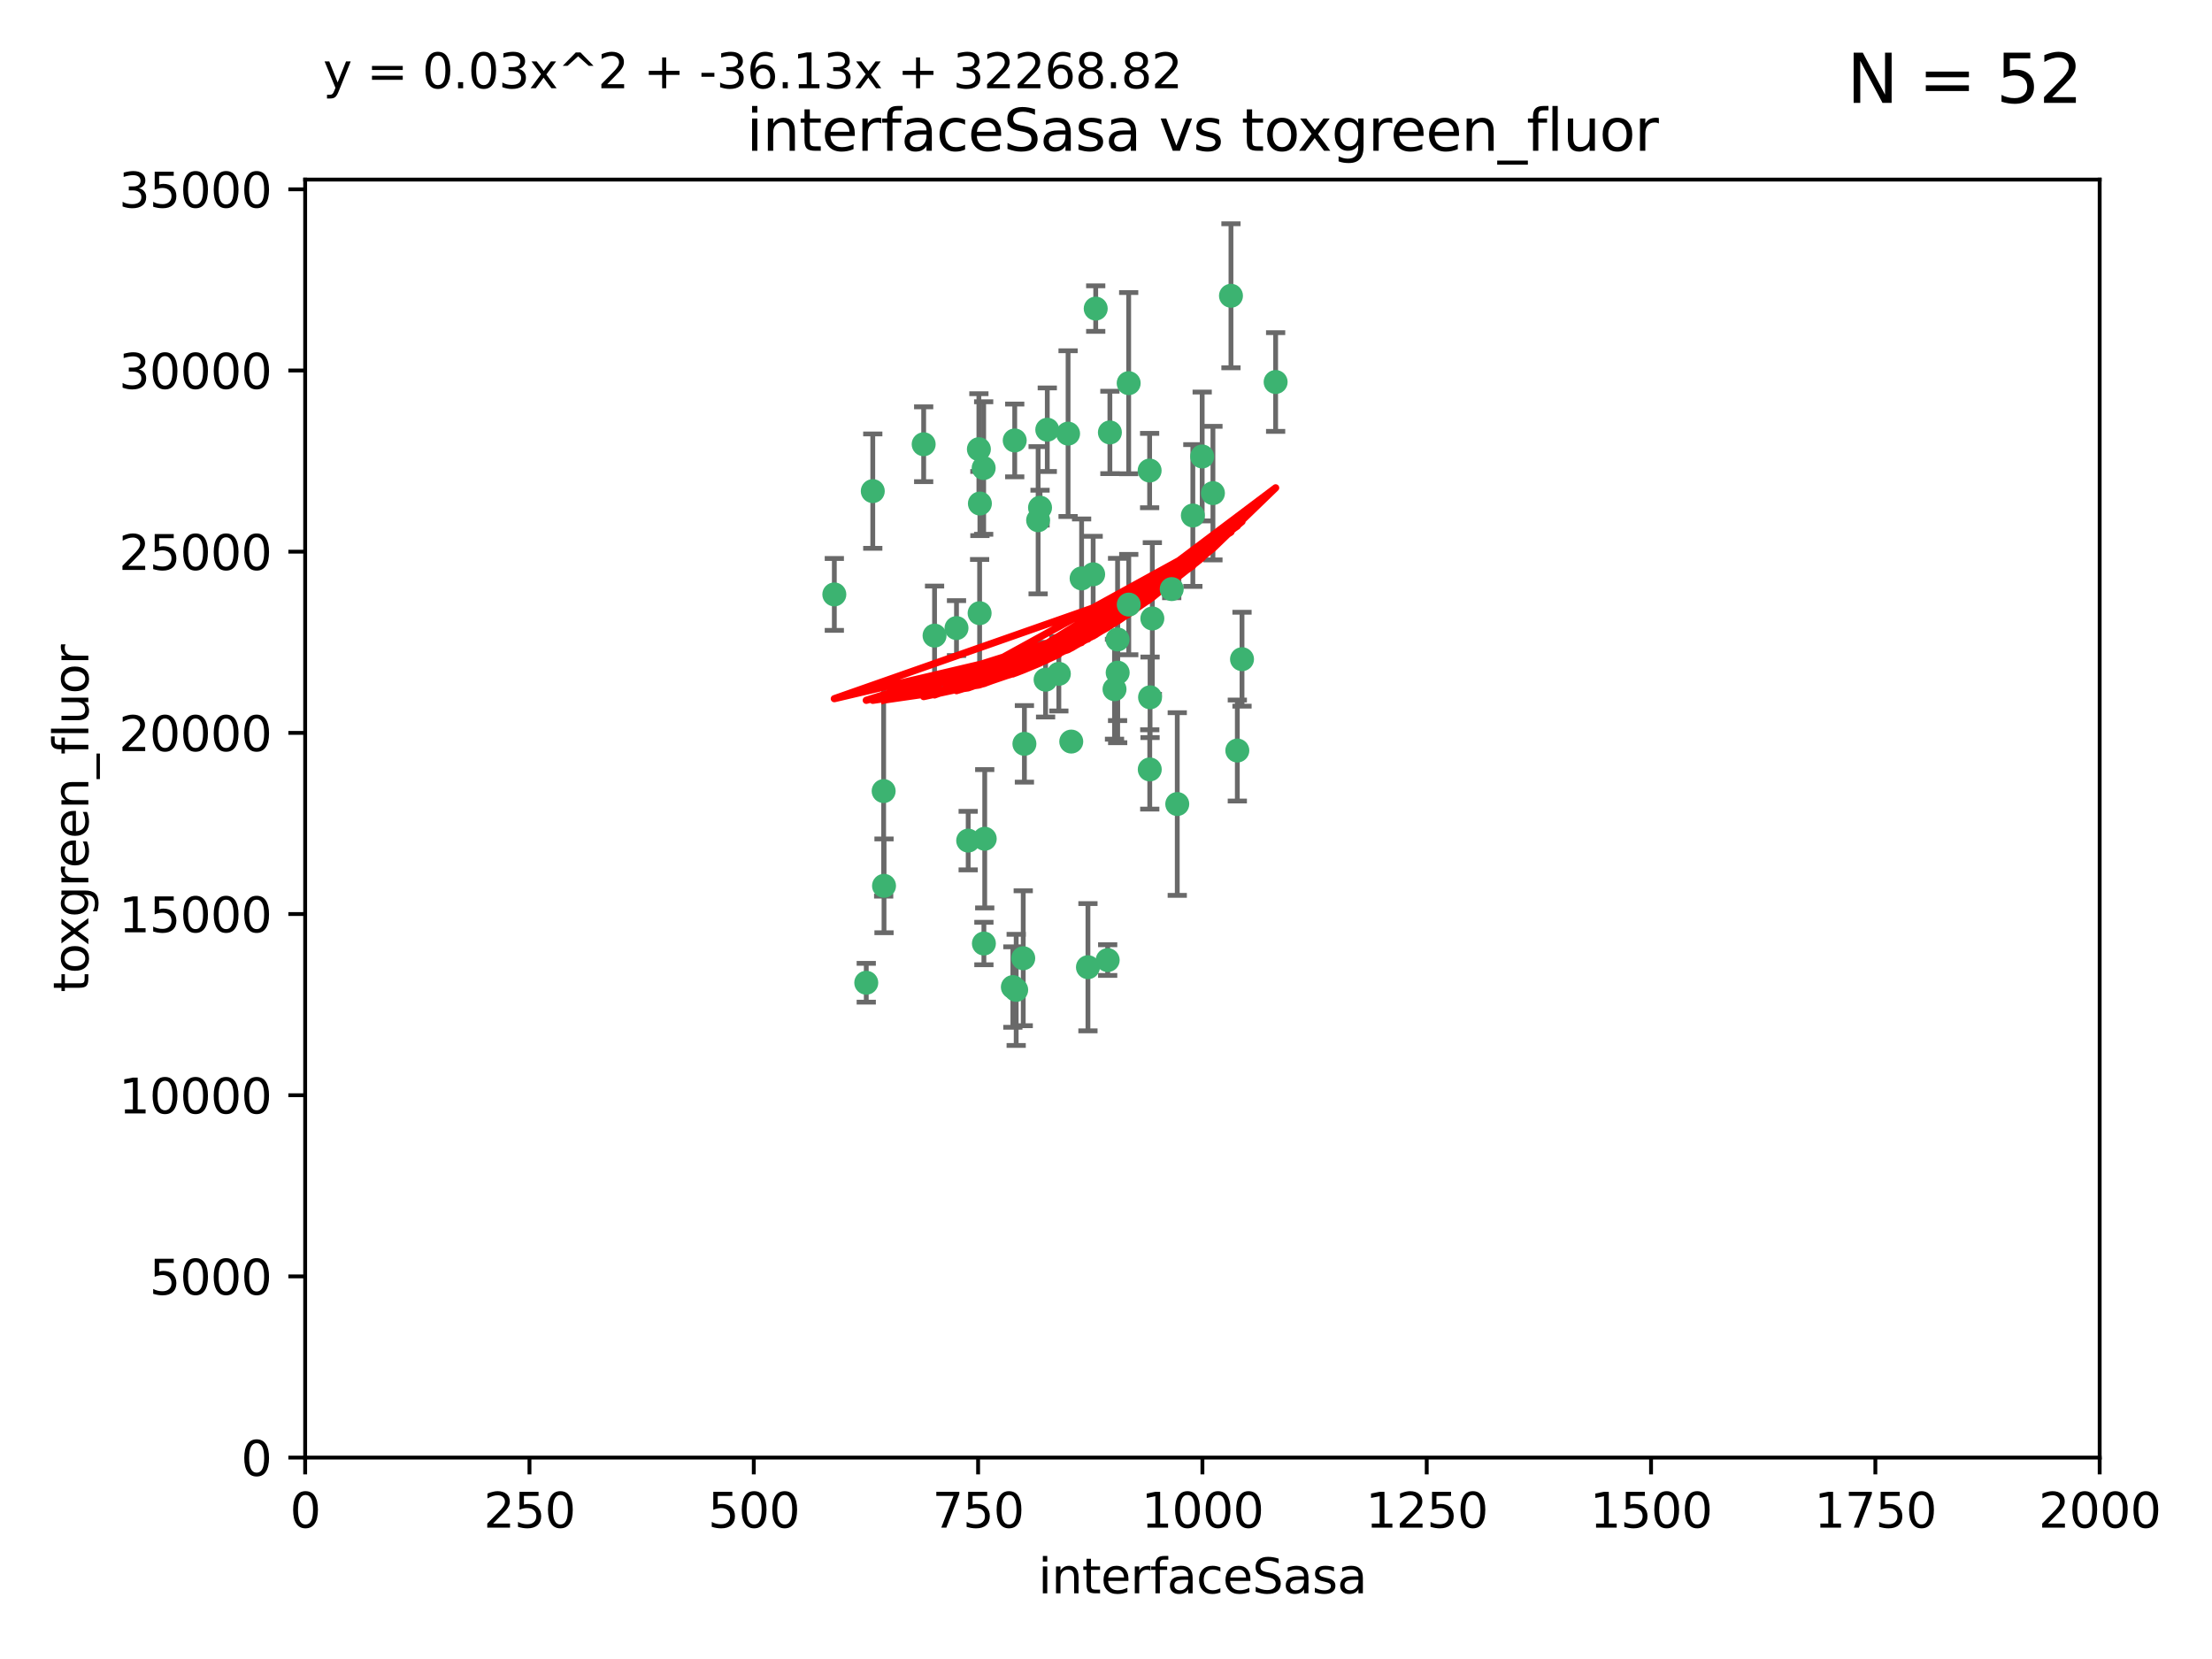 <?xml version="1.0" encoding="utf-8" standalone="no"?>
<!DOCTYPE svg PUBLIC "-//W3C//DTD SVG 1.1//EN"
  "http://www.w3.org/Graphics/SVG/1.1/DTD/svg11.dtd">
<svg xmlns:xlink="http://www.w3.org/1999/xlink" width="460.8pt" height="345.6pt" viewBox="0 0 460.8 345.6" xmlns="http://www.w3.org/2000/svg" version="1.1">
 <defs>
  <style type="text/css">*{stroke-linejoin: round; stroke-linecap: butt}</style>
 </defs>
 <g id="figure_1">
  <g id="patch_1">
   <path d="M 0 345.6 
L 460.8 345.6 
L 460.8 0 
L 0 0 
z
" style="fill: #ffffff"/>
  </g>
  <g id="axes_1">
   <g id="patch_2">
    <path d="M 63.571 303.64 
L 437.4 303.64 
L 437.4 37.411 
L 63.571 37.411 
z
" style="fill: #ffffff"/>
   </g>
   <g id="PathCollection_1">
    <defs>
     <path id="m27b6581f6f" d="M 0 1.118 
C 0.297 1.118 0.581 1 0.791 0.791 
C 1 0.581 1.118 0.297 1.118 0 
C 1.118 -0.297 1 -0.581 0.791 -0.791 
C 0.581 -1 0.297 -1.118 0 -1.118 
C -0.297 -1.118 -0.581 -1 -0.791 -0.791 
C -1 -0.581 -1.118 -0.297 -1.118 0 
C -1.118 0.297 -1 0.581 -0.791 0.791 
C -0.581 1 -0.297 1.118 0 1.118 
z
" style="stroke: #3cb371"/>
    </defs>
    <g clip-path="url(#p94c73f0e5d)">
     <use xlink:href="#m27b6581f6f" x="239.489" y="98.026" style="fill: #3cb371; stroke: #3cb371"/>
     <use xlink:href="#m27b6581f6f" x="250.437" y="95.094" style="fill: #3cb371; stroke: #3cb371"/>
     <use xlink:href="#m27b6581f6f" x="218.168" y="89.516" style="fill: #3cb371; stroke: #3cb371"/>
     <use xlink:href="#m27b6581f6f" x="265.738" y="79.578" style="fill: #3cb371; stroke: #3cb371"/>
     <use xlink:href="#m27b6581f6f" x="252.676" y="102.727" style="fill: #3cb371; stroke: #3cb371"/>
     <use xlink:href="#m27b6581f6f" x="240.054" y="128.839" style="fill: #3cb371; stroke: #3cb371"/>
     <use xlink:href="#m27b6581f6f" x="258.734" y="137.321" style="fill: #3cb371; stroke: #3cb371"/>
     <use xlink:href="#m27b6581f6f" x="211.385" y="91.754" style="fill: #3cb371; stroke: #3cb371"/>
     <use xlink:href="#m27b6581f6f" x="235.142" y="125.947" style="fill: #3cb371; stroke: #3cb371"/>
     <use xlink:href="#m27b6581f6f" x="223.161" y="154.483" style="fill: #3cb371; stroke: #3cb371"/>
     <use xlink:href="#m27b6581f6f" x="248.491" y="107.386" style="fill: #3cb371; stroke: #3cb371"/>
     <use xlink:href="#m27b6581f6f" x="227.725" y="119.635" style="fill: #3cb371; stroke: #3cb371"/>
     <use xlink:href="#m27b6581f6f" x="235.125" y="79.819" style="fill: #3cb371; stroke: #3cb371"/>
     <use xlink:href="#m27b6581f6f" x="244.091" y="122.72" style="fill: #3cb371; stroke: #3cb371"/>
     <use xlink:href="#m27b6581f6f" x="231.211" y="90.084" style="fill: #3cb371; stroke: #3cb371"/>
     <use xlink:href="#m27b6581f6f" x="213.404" y="154.954" style="fill: #3cb371; stroke: #3cb371"/>
     <use xlink:href="#m27b6581f6f" x="204.131" y="104.896" style="fill: #3cb371; stroke: #3cb371"/>
     <use xlink:href="#m27b6581f6f" x="257.757" y="156.348" style="fill: #3cb371; stroke: #3cb371"/>
     <use xlink:href="#m27b6581f6f" x="216.658" y="105.756" style="fill: #3cb371; stroke: #3cb371"/>
     <use xlink:href="#m27b6581f6f" x="204.916" y="97.498" style="fill: #3cb371; stroke: #3cb371"/>
     <use xlink:href="#m27b6581f6f" x="192.417" y="92.545" style="fill: #3cb371; stroke: #3cb371"/>
     <use xlink:href="#m27b6581f6f" x="222.501" y="90.332" style="fill: #3cb371; stroke: #3cb371"/>
     <use xlink:href="#m27b6581f6f" x="230.751" y="200.005" style="fill: #3cb371; stroke: #3cb371"/>
     <use xlink:href="#m27b6581f6f" x="199.256" y="130.84" style="fill: #3cb371; stroke: #3cb371"/>
     <use xlink:href="#m27b6581f6f" x="211.69" y="206.213" style="fill: #3cb371; stroke: #3cb371"/>
     <use xlink:href="#m27b6581f6f" x="213.159" y="199.62" style="fill: #3cb371; stroke: #3cb371"/>
     <use xlink:href="#m27b6581f6f" x="216.26" y="108.373" style="fill: #3cb371; stroke: #3cb371"/>
     <use xlink:href="#m27b6581f6f" x="220.577" y="140.37" style="fill: #3cb371; stroke: #3cb371"/>
     <use xlink:href="#m27b6581f6f" x="203.92" y="93.572" style="fill: #3cb371; stroke: #3cb371"/>
     <use xlink:href="#m27b6581f6f" x="181.815" y="102.308" style="fill: #3cb371; stroke: #3cb371"/>
     <use xlink:href="#m27b6581f6f" x="204.073" y="127.738" style="fill: #3cb371; stroke: #3cb371"/>
     <use xlink:href="#m27b6581f6f" x="239.579" y="145.262" style="fill: #3cb371; stroke: #3cb371"/>
     <use xlink:href="#m27b6581f6f" x="232.833" y="140.122" style="fill: #3cb371; stroke: #3cb371"/>
     <use xlink:href="#m27b6581f6f" x="210.998" y="205.621" style="fill: #3cb371; stroke: #3cb371"/>
     <use xlink:href="#m27b6581f6f" x="256.433" y="61.614" style="fill: #3cb371; stroke: #3cb371"/>
     <use xlink:href="#m27b6581f6f" x="194.686" y="132.411" style="fill: #3cb371; stroke: #3cb371"/>
     <use xlink:href="#m27b6581f6f" x="225.318" y="120.494" style="fill: #3cb371; stroke: #3cb371"/>
     <use xlink:href="#m27b6581f6f" x="180.458" y="204.723" style="fill: #3cb371; stroke: #3cb371"/>
     <use xlink:href="#m27b6581f6f" x="232.811" y="133.213" style="fill: #3cb371; stroke: #3cb371"/>
     <use xlink:href="#m27b6581f6f" x="239.516" y="160.289" style="fill: #3cb371; stroke: #3cb371"/>
     <use xlink:href="#m27b6581f6f" x="204.964" y="196.552" style="fill: #3cb371; stroke: #3cb371"/>
     <use xlink:href="#m27b6581f6f" x="205.136" y="174.728" style="fill: #3cb371; stroke: #3cb371"/>
     <use xlink:href="#m27b6581f6f" x="228.258" y="64.285" style="fill: #3cb371; stroke: #3cb371"/>
     <use xlink:href="#m27b6581f6f" x="217.815" y="141.593" style="fill: #3cb371; stroke: #3cb371"/>
     <use xlink:href="#m27b6581f6f" x="201.69" y="175.112" style="fill: #3cb371; stroke: #3cb371"/>
     <use xlink:href="#m27b6581f6f" x="184.082" y="164.794" style="fill: #3cb371; stroke: #3cb371"/>
     <use xlink:href="#m27b6581f6f" x="232.174" y="143.576" style="fill: #3cb371; stroke: #3cb371"/>
     <use xlink:href="#m27b6581f6f" x="245.245" y="167.495" style="fill: #3cb371; stroke: #3cb371"/>
     <use xlink:href="#m27b6581f6f" x="173.806" y="123.828" style="fill: #3cb371; stroke: #3cb371"/>
     <use xlink:href="#m27b6581f6f" x="226.639" y="201.488" style="fill: #3cb371; stroke: #3cb371"/>
     <use xlink:href="#m27b6581f6f" x="184.157" y="184.534" style="fill: #3cb371; stroke: #3cb371"/>
    </g>
   </g>
   <g id="matplotlib.axis_1">
    <g id="xtick_1">
     <g id="line2d_1">
      <defs>
       <path id="m56bdb7bcdc" d="M 0 0 
L 0 3.5 
" style="stroke: #000000; stroke-width: 0.8"/>
      </defs>
      <g>
       <use xlink:href="#m56bdb7bcdc" x="63.571" y="303.64" style="stroke: #000000; stroke-width: 0.8"/>
      </g>
     </g>
     <g id="text_1">
      <!-- 0 -->
      <g transform="translate(60.39 318.238)scale(0.1 -0.1)">
       <defs>
        <path id="DejaVuSans-30" d="M 2034 4250 
Q 1547 4250 1301 3770 
Q 1056 3291 1056 2328 
Q 1056 1369 1301 889 
Q 1547 409 2034 409 
Q 2525 409 2770 889 
Q 3016 1369 3016 2328 
Q 3016 3291 2770 3770 
Q 2525 4250 2034 4250 
z
M 2034 4750 
Q 2819 4750 3233 4129 
Q 3647 3509 3647 2328 
Q 3647 1150 3233 529 
Q 2819 -91 2034 -91 
Q 1250 -91 836 529 
Q 422 1150 422 2328 
Q 422 3509 836 4129 
Q 1250 4750 2034 4750 
z
" transform="scale(0.016)"/>
       </defs>
       <use xlink:href="#DejaVuSans-30"/>
      </g>
     </g>
    </g>
    <g id="xtick_2">
     <g id="line2d_2">
      <g>
       <use xlink:href="#m56bdb7bcdc" x="110.3" y="303.64" style="stroke: #000000; stroke-width: 0.8"/>
      </g>
     </g>
     <g id="text_2">
      <!-- 250 -->
      <g transform="translate(100.756 318.238)scale(0.1 -0.1)">
       <defs>
        <path id="DejaVuSans-32" d="M 1228 531 
L 3431 531 
L 3431 0 
L 469 0 
L 469 531 
Q 828 903 1448 1529 
Q 2069 2156 2228 2338 
Q 2531 2678 2651 2914 
Q 2772 3150 2772 3378 
Q 2772 3750 2511 3984 
Q 2250 4219 1831 4219 
Q 1534 4219 1204 4116 
Q 875 4013 500 3803 
L 500 4441 
Q 881 4594 1212 4672 
Q 1544 4750 1819 4750 
Q 2544 4750 2975 4387 
Q 3406 4025 3406 3419 
Q 3406 3131 3298 2873 
Q 3191 2616 2906 2266 
Q 2828 2175 2409 1742 
Q 1991 1309 1228 531 
z
" transform="scale(0.016)"/>
        <path id="DejaVuSans-35" d="M 691 4666 
L 3169 4666 
L 3169 4134 
L 1269 4134 
L 1269 2991 
Q 1406 3038 1543 3061 
Q 1681 3084 1819 3084 
Q 2600 3084 3056 2656 
Q 3513 2228 3513 1497 
Q 3513 744 3044 326 
Q 2575 -91 1722 -91 
Q 1428 -91 1123 -41 
Q 819 9 494 109 
L 494 744 
Q 775 591 1075 516 
Q 1375 441 1709 441 
Q 2250 441 2565 725 
Q 2881 1009 2881 1497 
Q 2881 1984 2565 2268 
Q 2250 2553 1709 2553 
Q 1456 2553 1204 2497 
Q 953 2441 691 2322 
L 691 4666 
z
" transform="scale(0.016)"/>
       </defs>
       <use xlink:href="#DejaVuSans-32"/>
       <use xlink:href="#DejaVuSans-35" x="63.623"/>
       <use xlink:href="#DejaVuSans-30" x="127.246"/>
      </g>
     </g>
    </g>
    <g id="xtick_3">
     <g id="line2d_3">
      <g>
       <use xlink:href="#m56bdb7bcdc" x="157.028" y="303.64" style="stroke: #000000; stroke-width: 0.8"/>
      </g>
     </g>
     <g id="text_3">
      <!-- 500 -->
      <g transform="translate(147.485 318.238)scale(0.1 -0.1)">
       <use xlink:href="#DejaVuSans-35"/>
       <use xlink:href="#DejaVuSans-30" x="63.623"/>
       <use xlink:href="#DejaVuSans-30" x="127.246"/>
      </g>
     </g>
    </g>
    <g id="xtick_4">
     <g id="line2d_4">
      <g>
       <use xlink:href="#m56bdb7bcdc" x="203.757" y="303.64" style="stroke: #000000; stroke-width: 0.8"/>
      </g>
     </g>
     <g id="text_4">
      <!-- 750 -->
      <g transform="translate(194.213 318.238)scale(0.1 -0.1)">
       <defs>
        <path id="DejaVuSans-37" d="M 525 4666 
L 3525 4666 
L 3525 4397 
L 1831 0 
L 1172 0 
L 2766 4134 
L 525 4134 
L 525 4666 
z
" transform="scale(0.016)"/>
       </defs>
       <use xlink:href="#DejaVuSans-37"/>
       <use xlink:href="#DejaVuSans-35" x="63.623"/>
       <use xlink:href="#DejaVuSans-30" x="127.246"/>
      </g>
     </g>
    </g>
    <g id="xtick_5">
     <g id="line2d_5">
      <g>
       <use xlink:href="#m56bdb7bcdc" x="250.486" y="303.64" style="stroke: #000000; stroke-width: 0.8"/>
      </g>
     </g>
     <g id="text_5">
      <!-- 1000 -->
      <g transform="translate(237.761 318.238)scale(0.1 -0.1)">
       <defs>
        <path id="DejaVuSans-31" d="M 794 531 
L 1825 531 
L 1825 4091 
L 703 3866 
L 703 4441 
L 1819 4666 
L 2450 4666 
L 2450 531 
L 3481 531 
L 3481 0 
L 794 0 
L 794 531 
z
" transform="scale(0.016)"/>
       </defs>
       <use xlink:href="#DejaVuSans-31"/>
       <use xlink:href="#DejaVuSans-30" x="63.623"/>
       <use xlink:href="#DejaVuSans-30" x="127.246"/>
       <use xlink:href="#DejaVuSans-30" x="190.869"/>
      </g>
     </g>
    </g>
    <g id="xtick_6">
     <g id="line2d_6">
      <g>
       <use xlink:href="#m56bdb7bcdc" x="297.214" y="303.64" style="stroke: #000000; stroke-width: 0.8"/>
      </g>
     </g>
     <g id="text_6">
      <!-- 1250 -->
      <g transform="translate(284.489 318.238)scale(0.1 -0.1)">
       <use xlink:href="#DejaVuSans-31"/>
       <use xlink:href="#DejaVuSans-32" x="63.623"/>
       <use xlink:href="#DejaVuSans-35" x="127.246"/>
       <use xlink:href="#DejaVuSans-30" x="190.869"/>
      </g>
     </g>
    </g>
    <g id="xtick_7">
     <g id="line2d_7">
      <g>
       <use xlink:href="#m56bdb7bcdc" x="343.943" y="303.64" style="stroke: #000000; stroke-width: 0.8"/>
      </g>
     </g>
     <g id="text_7">
      <!-- 1500 -->
      <g transform="translate(331.218 318.238)scale(0.1 -0.1)">
       <use xlink:href="#DejaVuSans-31"/>
       <use xlink:href="#DejaVuSans-35" x="63.623"/>
       <use xlink:href="#DejaVuSans-30" x="127.246"/>
       <use xlink:href="#DejaVuSans-30" x="190.869"/>
      </g>
     </g>
    </g>
    <g id="xtick_8">
     <g id="line2d_8">
      <g>
       <use xlink:href="#m56bdb7bcdc" x="390.671" y="303.64" style="stroke: #000000; stroke-width: 0.8"/>
      </g>
     </g>
     <g id="text_8">
      <!-- 1750 -->
      <g transform="translate(377.946 318.238)scale(0.1 -0.1)">
       <use xlink:href="#DejaVuSans-31"/>
       <use xlink:href="#DejaVuSans-37" x="63.623"/>
       <use xlink:href="#DejaVuSans-35" x="127.246"/>
       <use xlink:href="#DejaVuSans-30" x="190.869"/>
      </g>
     </g>
    </g>
    <g id="xtick_9">
     <g id="line2d_9">
      <g>
       <use xlink:href="#m56bdb7bcdc" x="437.4" y="303.64" style="stroke: #000000; stroke-width: 0.8"/>
      </g>
     </g>
     <g id="text_9">
      <!-- 2000 -->
      <g transform="translate(424.675 318.238)scale(0.1 -0.1)">
       <use xlink:href="#DejaVuSans-32"/>
       <use xlink:href="#DejaVuSans-30" x="63.623"/>
       <use xlink:href="#DejaVuSans-30" x="127.246"/>
       <use xlink:href="#DejaVuSans-30" x="190.869"/>
      </g>
     </g>
    </g>
    <g id="text_10">
     <!-- interfaceSasa -->
     <g transform="translate(216.279 331.917)scale(0.1 -0.1)">
      <defs>
       <path id="DejaVuSans-69" d="M 603 3500 
L 1178 3500 
L 1178 0 
L 603 0 
L 603 3500 
z
M 603 4863 
L 1178 4863 
L 1178 4134 
L 603 4134 
L 603 4863 
z
" transform="scale(0.016)"/>
       <path id="DejaVuSans-6e" d="M 3513 2113 
L 3513 0 
L 2938 0 
L 2938 2094 
Q 2938 2591 2744 2837 
Q 2550 3084 2163 3084 
Q 1697 3084 1428 2787 
Q 1159 2491 1159 1978 
L 1159 0 
L 581 0 
L 581 3500 
L 1159 3500 
L 1159 2956 
Q 1366 3272 1645 3428 
Q 1925 3584 2291 3584 
Q 2894 3584 3203 3211 
Q 3513 2838 3513 2113 
z
" transform="scale(0.016)"/>
       <path id="DejaVuSans-74" d="M 1172 4494 
L 1172 3500 
L 2356 3500 
L 2356 3053 
L 1172 3053 
L 1172 1153 
Q 1172 725 1289 603 
Q 1406 481 1766 481 
L 2356 481 
L 2356 0 
L 1766 0 
Q 1100 0 847 248 
Q 594 497 594 1153 
L 594 3053 
L 172 3053 
L 172 3500 
L 594 3500 
L 594 4494 
L 1172 4494 
z
" transform="scale(0.016)"/>
       <path id="DejaVuSans-65" d="M 3597 1894 
L 3597 1613 
L 953 1613 
Q 991 1019 1311 708 
Q 1631 397 2203 397 
Q 2534 397 2845 478 
Q 3156 559 3463 722 
L 3463 178 
Q 3153 47 2828 -22 
Q 2503 -91 2169 -91 
Q 1331 -91 842 396 
Q 353 884 353 1716 
Q 353 2575 817 3079 
Q 1281 3584 2069 3584 
Q 2775 3584 3186 3129 
Q 3597 2675 3597 1894 
z
M 3022 2063 
Q 3016 2534 2758 2815 
Q 2500 3097 2075 3097 
Q 1594 3097 1305 2825 
Q 1016 2553 972 2059 
L 3022 2063 
z
" transform="scale(0.016)"/>
       <path id="DejaVuSans-72" d="M 2631 2963 
Q 2534 3019 2420 3045 
Q 2306 3072 2169 3072 
Q 1681 3072 1420 2755 
Q 1159 2438 1159 1844 
L 1159 0 
L 581 0 
L 581 3500 
L 1159 3500 
L 1159 2956 
Q 1341 3275 1631 3429 
Q 1922 3584 2338 3584 
Q 2397 3584 2469 3576 
Q 2541 3569 2628 3553 
L 2631 2963 
z
" transform="scale(0.016)"/>
       <path id="DejaVuSans-66" d="M 2375 4863 
L 2375 4384 
L 1825 4384 
Q 1516 4384 1395 4259 
Q 1275 4134 1275 3809 
L 1275 3500 
L 2222 3500 
L 2222 3053 
L 1275 3053 
L 1275 0 
L 697 0 
L 697 3053 
L 147 3053 
L 147 3500 
L 697 3500 
L 697 3744 
Q 697 4328 969 4595 
Q 1241 4863 1831 4863 
L 2375 4863 
z
" transform="scale(0.016)"/>
       <path id="DejaVuSans-61" d="M 2194 1759 
Q 1497 1759 1228 1600 
Q 959 1441 959 1056 
Q 959 750 1161 570 
Q 1363 391 1709 391 
Q 2188 391 2477 730 
Q 2766 1069 2766 1631 
L 2766 1759 
L 2194 1759 
z
M 3341 1997 
L 3341 0 
L 2766 0 
L 2766 531 
Q 2569 213 2275 61 
Q 1981 -91 1556 -91 
Q 1019 -91 701 211 
Q 384 513 384 1019 
Q 384 1609 779 1909 
Q 1175 2209 1959 2209 
L 2766 2209 
L 2766 2266 
Q 2766 2663 2505 2880 
Q 2244 3097 1772 3097 
Q 1472 3097 1187 3025 
Q 903 2953 641 2809 
L 641 3341 
Q 956 3463 1253 3523 
Q 1550 3584 1831 3584 
Q 2591 3584 2966 3190 
Q 3341 2797 3341 1997 
z
" transform="scale(0.016)"/>
       <path id="DejaVuSans-63" d="M 3122 3366 
L 3122 2828 
Q 2878 2963 2633 3030 
Q 2388 3097 2138 3097 
Q 1578 3097 1268 2742 
Q 959 2388 959 1747 
Q 959 1106 1268 751 
Q 1578 397 2138 397 
Q 2388 397 2633 464 
Q 2878 531 3122 666 
L 3122 134 
Q 2881 22 2623 -34 
Q 2366 -91 2075 -91 
Q 1284 -91 818 406 
Q 353 903 353 1747 
Q 353 2603 823 3093 
Q 1294 3584 2113 3584 
Q 2378 3584 2631 3529 
Q 2884 3475 3122 3366 
z
" transform="scale(0.016)"/>
       <path id="DejaVuSans-53" d="M 3425 4513 
L 3425 3897 
Q 3066 4069 2747 4153 
Q 2428 4238 2131 4238 
Q 1616 4238 1336 4038 
Q 1056 3838 1056 3469 
Q 1056 3159 1242 3001 
Q 1428 2844 1947 2747 
L 2328 2669 
Q 3034 2534 3370 2195 
Q 3706 1856 3706 1288 
Q 3706 609 3251 259 
Q 2797 -91 1919 -91 
Q 1588 -91 1214 -16 
Q 841 59 441 206 
L 441 856 
Q 825 641 1194 531 
Q 1563 422 1919 422 
Q 2459 422 2753 634 
Q 3047 847 3047 1241 
Q 3047 1584 2836 1778 
Q 2625 1972 2144 2069 
L 1759 2144 
Q 1053 2284 737 2584 
Q 422 2884 422 3419 
Q 422 4038 858 4394 
Q 1294 4750 2059 4750 
Q 2388 4750 2728 4690 
Q 3069 4631 3425 4513 
z
" transform="scale(0.016)"/>
       <path id="DejaVuSans-73" d="M 2834 3397 
L 2834 2853 
Q 2591 2978 2328 3040 
Q 2066 3103 1784 3103 
Q 1356 3103 1142 2972 
Q 928 2841 928 2578 
Q 928 2378 1081 2264 
Q 1234 2150 1697 2047 
L 1894 2003 
Q 2506 1872 2764 1633 
Q 3022 1394 3022 966 
Q 3022 478 2636 193 
Q 2250 -91 1575 -91 
Q 1294 -91 989 -36 
Q 684 19 347 128 
L 347 722 
Q 666 556 975 473 
Q 1284 391 1588 391 
Q 1994 391 2212 530 
Q 2431 669 2431 922 
Q 2431 1156 2273 1281 
Q 2116 1406 1581 1522 
L 1381 1569 
Q 847 1681 609 1914 
Q 372 2147 372 2553 
Q 372 3047 722 3315 
Q 1072 3584 1716 3584 
Q 2034 3584 2315 3537 
Q 2597 3491 2834 3397 
z
" transform="scale(0.016)"/>
      </defs>
      <use xlink:href="#DejaVuSans-69"/>
      <use xlink:href="#DejaVuSans-6e" x="27.783"/>
      <use xlink:href="#DejaVuSans-74" x="91.162"/>
      <use xlink:href="#DejaVuSans-65" x="130.371"/>
      <use xlink:href="#DejaVuSans-72" x="191.895"/>
      <use xlink:href="#DejaVuSans-66" x="233.008"/>
      <use xlink:href="#DejaVuSans-61" x="268.213"/>
      <use xlink:href="#DejaVuSans-63" x="329.492"/>
      <use xlink:href="#DejaVuSans-65" x="384.473"/>
      <use xlink:href="#DejaVuSans-53" x="445.996"/>
      <use xlink:href="#DejaVuSans-61" x="509.473"/>
      <use xlink:href="#DejaVuSans-73" x="570.752"/>
      <use xlink:href="#DejaVuSans-61" x="622.852"/>
     </g>
    </g>
   </g>
   <g id="matplotlib.axis_2">
    <g id="ytick_1">
     <g id="line2d_10">
      <defs>
       <path id="m7e63e2419f" d="M 0 0 
L -3.5 0 
" style="stroke: #000000; stroke-width: 0.8"/>
      </defs>
      <g>
       <use xlink:href="#m7e63e2419f" x="63.571" y="303.64" style="stroke: #000000; stroke-width: 0.8"/>
      </g>
     </g>
     <g id="text_11">
      <!-- 0 -->
      <g transform="translate(50.209 307.439)scale(0.1 -0.1)">
       <use xlink:href="#DejaVuSans-30"/>
      </g>
     </g>
    </g>
    <g id="ytick_2">
     <g id="line2d_11">
      <g>
       <use xlink:href="#m7e63e2419f" x="63.571" y="265.897" style="stroke: #000000; stroke-width: 0.8"/>
      </g>
     </g>
     <g id="text_12">
      <!-- 5000 -->
      <g transform="translate(31.121 269.696)scale(0.1 -0.1)">
       <use xlink:href="#DejaVuSans-35"/>
       <use xlink:href="#DejaVuSans-30" x="63.623"/>
       <use xlink:href="#DejaVuSans-30" x="127.246"/>
       <use xlink:href="#DejaVuSans-30" x="190.869"/>
      </g>
     </g>
    </g>
    <g id="ytick_3">
     <g id="line2d_12">
      <g>
       <use xlink:href="#m7e63e2419f" x="63.571" y="228.154" style="stroke: #000000; stroke-width: 0.8"/>
      </g>
     </g>
     <g id="text_13">
      <!-- 10000 -->
      <g transform="translate(24.759 231.953)scale(0.1 -0.1)">
       <use xlink:href="#DejaVuSans-31"/>
       <use xlink:href="#DejaVuSans-30" x="63.623"/>
       <use xlink:href="#DejaVuSans-30" x="127.246"/>
       <use xlink:href="#DejaVuSans-30" x="190.869"/>
       <use xlink:href="#DejaVuSans-30" x="254.492"/>
      </g>
     </g>
    </g>
    <g id="ytick_4">
     <g id="line2d_13">
      <g>
       <use xlink:href="#m7e63e2419f" x="63.571" y="190.411" style="stroke: #000000; stroke-width: 0.8"/>
      </g>
     </g>
     <g id="text_14">
      <!-- 15000 -->
      <g transform="translate(24.759 194.21)scale(0.1 -0.1)">
       <use xlink:href="#DejaVuSans-31"/>
       <use xlink:href="#DejaVuSans-35" x="63.623"/>
       <use xlink:href="#DejaVuSans-30" x="127.246"/>
       <use xlink:href="#DejaVuSans-30" x="190.869"/>
       <use xlink:href="#DejaVuSans-30" x="254.492"/>
      </g>
     </g>
    </g>
    <g id="ytick_5">
     <g id="line2d_14">
      <g>
       <use xlink:href="#m7e63e2419f" x="63.571" y="152.668" style="stroke: #000000; stroke-width: 0.8"/>
      </g>
     </g>
     <g id="text_15">
      <!-- 20000 -->
      <g transform="translate(24.759 156.467)scale(0.1 -0.1)">
       <use xlink:href="#DejaVuSans-32"/>
       <use xlink:href="#DejaVuSans-30" x="63.623"/>
       <use xlink:href="#DejaVuSans-30" x="127.246"/>
       <use xlink:href="#DejaVuSans-30" x="190.869"/>
       <use xlink:href="#DejaVuSans-30" x="254.492"/>
      </g>
     </g>
    </g>
    <g id="ytick_6">
     <g id="line2d_15">
      <g>
       <use xlink:href="#m7e63e2419f" x="63.571" y="114.925" style="stroke: #000000; stroke-width: 0.8"/>
      </g>
     </g>
     <g id="text_16">
      <!-- 25000 -->
      <g transform="translate(24.759 118.724)scale(0.1 -0.1)">
       <use xlink:href="#DejaVuSans-32"/>
       <use xlink:href="#DejaVuSans-35" x="63.623"/>
       <use xlink:href="#DejaVuSans-30" x="127.246"/>
       <use xlink:href="#DejaVuSans-30" x="190.869"/>
       <use xlink:href="#DejaVuSans-30" x="254.492"/>
      </g>
     </g>
    </g>
    <g id="ytick_7">
     <g id="line2d_16">
      <g>
       <use xlink:href="#m7e63e2419f" x="63.571" y="77.181" style="stroke: #000000; stroke-width: 0.8"/>
      </g>
     </g>
     <g id="text_17">
      <!-- 30000 -->
      <g transform="translate(24.759 80.981)scale(0.1 -0.1)">
       <defs>
        <path id="DejaVuSans-33" d="M 2597 2516 
Q 3050 2419 3304 2112 
Q 3559 1806 3559 1356 
Q 3559 666 3084 287 
Q 2609 -91 1734 -91 
Q 1441 -91 1130 -33 
Q 819 25 488 141 
L 488 750 
Q 750 597 1062 519 
Q 1375 441 1716 441 
Q 2309 441 2620 675 
Q 2931 909 2931 1356 
Q 2931 1769 2642 2001 
Q 2353 2234 1838 2234 
L 1294 2234 
L 1294 2753 
L 1863 2753 
Q 2328 2753 2575 2939 
Q 2822 3125 2822 3475 
Q 2822 3834 2567 4026 
Q 2313 4219 1838 4219 
Q 1578 4219 1281 4162 
Q 984 4106 628 3988 
L 628 4550 
Q 988 4650 1302 4700 
Q 1616 4750 1894 4750 
Q 2613 4750 3031 4423 
Q 3450 4097 3450 3541 
Q 3450 3153 3228 2886 
Q 3006 2619 2597 2516 
z
" transform="scale(0.016)"/>
       </defs>
       <use xlink:href="#DejaVuSans-33"/>
       <use xlink:href="#DejaVuSans-30" x="63.623"/>
       <use xlink:href="#DejaVuSans-30" x="127.246"/>
       <use xlink:href="#DejaVuSans-30" x="190.869"/>
       <use xlink:href="#DejaVuSans-30" x="254.492"/>
      </g>
     </g>
    </g>
    <g id="ytick_8">
     <g id="line2d_17">
      <g>
       <use xlink:href="#m7e63e2419f" x="63.571" y="39.438" style="stroke: #000000; stroke-width: 0.8"/>
      </g>
     </g>
     <g id="text_18">
      <!-- 35000 -->
      <g transform="translate(24.759 43.238)scale(0.1 -0.1)">
       <use xlink:href="#DejaVuSans-33"/>
       <use xlink:href="#DejaVuSans-35" x="63.623"/>
       <use xlink:href="#DejaVuSans-30" x="127.246"/>
       <use xlink:href="#DejaVuSans-30" x="190.869"/>
       <use xlink:href="#DejaVuSans-30" x="254.492"/>
      </g>
     </g>
    </g>
    <g id="text_19">
     <!-- toxgreen_fluor -->
     <g transform="translate(18.401 206.72)rotate(-90)scale(0.1 -0.1)">
      <defs>
       <path id="DejaVuSans-6f" d="M 1959 3097 
Q 1497 3097 1228 2736 
Q 959 2375 959 1747 
Q 959 1119 1226 758 
Q 1494 397 1959 397 
Q 2419 397 2687 759 
Q 2956 1122 2956 1747 
Q 2956 2369 2687 2733 
Q 2419 3097 1959 3097 
z
M 1959 3584 
Q 2709 3584 3137 3096 
Q 3566 2609 3566 1747 
Q 3566 888 3137 398 
Q 2709 -91 1959 -91 
Q 1206 -91 779 398 
Q 353 888 353 1747 
Q 353 2609 779 3096 
Q 1206 3584 1959 3584 
z
" transform="scale(0.016)"/>
       <path id="DejaVuSans-78" d="M 3513 3500 
L 2247 1797 
L 3578 0 
L 2900 0 
L 1881 1375 
L 863 0 
L 184 0 
L 1544 1831 
L 300 3500 
L 978 3500 
L 1906 2253 
L 2834 3500 
L 3513 3500 
z
" transform="scale(0.016)"/>
       <path id="DejaVuSans-67" d="M 2906 1791 
Q 2906 2416 2648 2759 
Q 2391 3103 1925 3103 
Q 1463 3103 1205 2759 
Q 947 2416 947 1791 
Q 947 1169 1205 825 
Q 1463 481 1925 481 
Q 2391 481 2648 825 
Q 2906 1169 2906 1791 
z
M 3481 434 
Q 3481 -459 3084 -895 
Q 2688 -1331 1869 -1331 
Q 1566 -1331 1297 -1286 
Q 1028 -1241 775 -1147 
L 775 -588 
Q 1028 -725 1275 -790 
Q 1522 -856 1778 -856 
Q 2344 -856 2625 -561 
Q 2906 -266 2906 331 
L 2906 616 
Q 2728 306 2450 153 
Q 2172 0 1784 0 
Q 1141 0 747 490 
Q 353 981 353 1791 
Q 353 2603 747 3093 
Q 1141 3584 1784 3584 
Q 2172 3584 2450 3431 
Q 2728 3278 2906 2969 
L 2906 3500 
L 3481 3500 
L 3481 434 
z
" transform="scale(0.016)"/>
       <path id="DejaVuSans-5f" d="M 3263 -1063 
L 3263 -1509 
L -63 -1509 
L -63 -1063 
L 3263 -1063 
z
" transform="scale(0.016)"/>
       <path id="DejaVuSans-6c" d="M 603 4863 
L 1178 4863 
L 1178 0 
L 603 0 
L 603 4863 
z
" transform="scale(0.016)"/>
       <path id="DejaVuSans-75" d="M 544 1381 
L 544 3500 
L 1119 3500 
L 1119 1403 
Q 1119 906 1312 657 
Q 1506 409 1894 409 
Q 2359 409 2629 706 
Q 2900 1003 2900 1516 
L 2900 3500 
L 3475 3500 
L 3475 0 
L 2900 0 
L 2900 538 
Q 2691 219 2414 64 
Q 2138 -91 1772 -91 
Q 1169 -91 856 284 
Q 544 659 544 1381 
z
M 1991 3584 
L 1991 3584 
z
" transform="scale(0.016)"/>
      </defs>
      <use xlink:href="#DejaVuSans-74"/>
      <use xlink:href="#DejaVuSans-6f" x="39.209"/>
      <use xlink:href="#DejaVuSans-78" x="97.266"/>
      <use xlink:href="#DejaVuSans-67" x="156.445"/>
      <use xlink:href="#DejaVuSans-72" x="219.922"/>
      <use xlink:href="#DejaVuSans-65" x="258.785"/>
      <use xlink:href="#DejaVuSans-65" x="320.309"/>
      <use xlink:href="#DejaVuSans-6e" x="381.832"/>
      <use xlink:href="#DejaVuSans-5f" x="445.211"/>
      <use xlink:href="#DejaVuSans-66" x="495.211"/>
      <use xlink:href="#DejaVuSans-6c" x="530.416"/>
      <use xlink:href="#DejaVuSans-75" x="558.199"/>
      <use xlink:href="#DejaVuSans-6f" x="621.578"/>
      <use xlink:href="#DejaVuSans-72" x="682.76"/>
     </g>
    </g>
   </g>
   <g id="LineCollection_1">
    <path d="M 239.489 105.772 
L 239.489 90.281 
" clip-path="url(#p94c73f0e5d)" style="fill: none; stroke: #696969"/>
    <path d="M 250.437 108.514 
L 250.437 81.675 
" clip-path="url(#p94c73f0e5d)" style="fill: none; stroke: #696969"/>
    <path d="M 218.168 98.217 
L 218.168 80.815 
" clip-path="url(#p94c73f0e5d)" style="fill: none; stroke: #696969"/>
    <path d="M 265.738 89.863 
L 265.738 69.294 
" clip-path="url(#p94c73f0e5d)" style="fill: none; stroke: #696969"/>
    <path d="M 252.676 116.638 
L 252.676 88.815 
" clip-path="url(#p94c73f0e5d)" style="fill: none; stroke: #696969"/>
    <path d="M 240.054 144.637 
L 240.054 113.041 
" clip-path="url(#p94c73f0e5d)" style="fill: none; stroke: #696969"/>
    <path d="M 258.734 147.102 
L 258.734 127.541 
" clip-path="url(#p94c73f0e5d)" style="fill: none; stroke: #696969"/>
    <path d="M 211.385 99.334 
L 211.385 84.174 
" clip-path="url(#p94c73f0e5d)" style="fill: none; stroke: #696969"/>
    <path d="M 235.142 136.397 
L 235.142 115.497 
" clip-path="url(#p94c73f0e5d)" style="fill: none; stroke: #696969"/>
    <path d="M 223.161 155.048 
L 223.161 153.918 
" clip-path="url(#p94c73f0e5d)" style="fill: none; stroke: #696969"/>
    <path d="M 248.491 122.155 
L 248.491 92.617 
" clip-path="url(#p94c73f0e5d)" style="fill: none; stroke: #696969"/>
    <path d="M 227.725 127.554 
L 227.725 111.717 
" clip-path="url(#p94c73f0e5d)" style="fill: none; stroke: #696969"/>
    <path d="M 235.125 98.693 
L 235.125 60.945 
" clip-path="url(#p94c73f0e5d)" style="fill: none; stroke: #696969"/>
    <path d="M 244.091 124.514 
L 244.091 120.926 
" clip-path="url(#p94c73f0e5d)" style="fill: none; stroke: #696969"/>
    <path d="M 231.211 98.668 
L 231.211 81.501 
" clip-path="url(#p94c73f0e5d)" style="fill: none; stroke: #696969"/>
    <path d="M 213.404 162.929 
L 213.404 146.979 
" clip-path="url(#p94c73f0e5d)" style="fill: none; stroke: #696969"/>
    <path d="M 204.131 111.578 
L 204.131 98.214 
" clip-path="url(#p94c73f0e5d)" style="fill: none; stroke: #696969"/>
    <path d="M 257.757 166.868 
L 257.757 145.829 
" clip-path="url(#p94c73f0e5d)" style="fill: none; stroke: #696969"/>
    <path d="M 216.658 109.392 
L 216.658 102.12 
" clip-path="url(#p94c73f0e5d)" style="fill: none; stroke: #696969"/>
    <path d="M 204.916 111.302 
L 204.916 83.693 
" clip-path="url(#p94c73f0e5d)" style="fill: none; stroke: #696969"/>
    <path d="M 192.417 100.341 
L 192.417 84.749 
" clip-path="url(#p94c73f0e5d)" style="fill: none; stroke: #696969"/>
    <path d="M 222.501 107.592 
L 222.501 73.071 
" clip-path="url(#p94c73f0e5d)" style="fill: none; stroke: #696969"/>
    <path d="M 230.751 203.204 
L 230.751 196.806 
" clip-path="url(#p94c73f0e5d)" style="fill: none; stroke: #696969"/>
    <path d="M 199.256 136.561 
L 199.256 125.12 
" clip-path="url(#p94c73f0e5d)" style="fill: none; stroke: #696969"/>
    <path d="M 211.69 217.788 
L 211.69 194.637 
" clip-path="url(#p94c73f0e5d)" style="fill: none; stroke: #696969"/>
    <path d="M 213.159 213.675 
L 213.159 185.565 
" clip-path="url(#p94c73f0e5d)" style="fill: none; stroke: #696969"/>
    <path d="M 216.26 123.707 
L 216.26 93.039 
" clip-path="url(#p94c73f0e5d)" style="fill: none; stroke: #696969"/>
    <path d="M 220.577 148.106 
L 220.577 132.634 
" clip-path="url(#p94c73f0e5d)" style="fill: none; stroke: #696969"/>
    <path d="M 203.92 105.129 
L 203.92 82.016 
" clip-path="url(#p94c73f0e5d)" style="fill: none; stroke: #696969"/>
    <path d="M 181.815 114.22 
L 181.815 90.397 
" clip-path="url(#p94c73f0e5d)" style="fill: none; stroke: #696969"/>
    <path d="M 204.073 138.926 
L 204.073 116.549 
" clip-path="url(#p94c73f0e5d)" style="fill: none; stroke: #696969"/>
    <path d="M 239.579 153.647 
L 239.579 136.877 
" clip-path="url(#p94c73f0e5d)" style="fill: none; stroke: #696969"/>
    <path d="M 232.833 154.719 
L 232.833 125.526 
" clip-path="url(#p94c73f0e5d)" style="fill: none; stroke: #696969"/>
    <path d="M 210.998 214 
L 210.998 197.242 
" clip-path="url(#p94c73f0e5d)" style="fill: none; stroke: #696969"/>
    <path d="M 256.433 76.614 
L 256.433 46.614 
" clip-path="url(#p94c73f0e5d)" style="fill: none; stroke: #696969"/>
    <path d="M 194.686 142.738 
L 194.686 122.084 
" clip-path="url(#p94c73f0e5d)" style="fill: none; stroke: #696969"/>
    <path d="M 225.318 132.879 
L 225.318 108.108 
" clip-path="url(#p94c73f0e5d)" style="fill: none; stroke: #696969"/>
    <path d="M 180.458 208.763 
L 180.458 200.682 
" clip-path="url(#p94c73f0e5d)" style="fill: none; stroke: #696969"/>
    <path d="M 232.811 150.11 
L 232.811 116.316 
" clip-path="url(#p94c73f0e5d)" style="fill: none; stroke: #696969"/>
    <path d="M 239.516 168.551 
L 239.516 152.026 
" clip-path="url(#p94c73f0e5d)" style="fill: none; stroke: #696969"/>
    <path d="M 204.964 200.974 
L 204.964 192.13 
" clip-path="url(#p94c73f0e5d)" style="fill: none; stroke: #696969"/>
    <path d="M 205.136 189.135 
L 205.136 160.322 
" clip-path="url(#p94c73f0e5d)" style="fill: none; stroke: #696969"/>
    <path d="M 228.258 69.03 
L 228.258 59.54 
" clip-path="url(#p94c73f0e5d)" style="fill: none; stroke: #696969"/>
    <path d="M 217.815 149.363 
L 217.815 133.823 
" clip-path="url(#p94c73f0e5d)" style="fill: none; stroke: #696969"/>
    <path d="M 201.69 181.212 
L 201.69 169.013 
" clip-path="url(#p94c73f0e5d)" style="fill: none; stroke: #696969"/>
    <path d="M 184.082 186.68 
L 184.082 142.908 
" clip-path="url(#p94c73f0e5d)" style="fill: none; stroke: #696969"/>
    <path d="M 232.174 153.98 
L 232.174 133.171 
" clip-path="url(#p94c73f0e5d)" style="fill: none; stroke: #696969"/>
    <path d="M 245.245 186.519 
L 245.245 148.47 
" clip-path="url(#p94c73f0e5d)" style="fill: none; stroke: #696969"/>
    <path d="M 173.806 131.314 
L 173.806 116.343 
" clip-path="url(#p94c73f0e5d)" style="fill: none; stroke: #696969"/>
    <path d="M 226.639 214.744 
L 226.639 188.233 
" clip-path="url(#p94c73f0e5d)" style="fill: none; stroke: #696969"/>
    <path d="M 184.157 194.3 
L 184.157 174.769 
" clip-path="url(#p94c73f0e5d)" style="fill: none; stroke: #696969"/>
   </g>
   <g id="line2d_18">
    <defs>
     <path id="mb83c545e21" d="M 2 0 
L -2 -0 
" style="stroke: #696969"/>
    </defs>
    <g clip-path="url(#p94c73f0e5d)">
     <use xlink:href="#mb83c545e21" x="239.489" y="105.772" style="fill: #696969; stroke: #696969"/>
     <use xlink:href="#mb83c545e21" x="250.437" y="108.514" style="fill: #696969; stroke: #696969"/>
     <use xlink:href="#mb83c545e21" x="218.168" y="98.217" style="fill: #696969; stroke: #696969"/>
     <use xlink:href="#mb83c545e21" x="265.738" y="89.863" style="fill: #696969; stroke: #696969"/>
     <use xlink:href="#mb83c545e21" x="252.676" y="116.638" style="fill: #696969; stroke: #696969"/>
     <use xlink:href="#mb83c545e21" x="240.054" y="144.637" style="fill: #696969; stroke: #696969"/>
     <use xlink:href="#mb83c545e21" x="258.734" y="147.102" style="fill: #696969; stroke: #696969"/>
     <use xlink:href="#mb83c545e21" x="211.385" y="99.334" style="fill: #696969; stroke: #696969"/>
     <use xlink:href="#mb83c545e21" x="235.142" y="136.397" style="fill: #696969; stroke: #696969"/>
     <use xlink:href="#mb83c545e21" x="223.161" y="155.048" style="fill: #696969; stroke: #696969"/>
     <use xlink:href="#mb83c545e21" x="248.491" y="122.155" style="fill: #696969; stroke: #696969"/>
     <use xlink:href="#mb83c545e21" x="227.725" y="127.554" style="fill: #696969; stroke: #696969"/>
     <use xlink:href="#mb83c545e21" x="235.125" y="98.693" style="fill: #696969; stroke: #696969"/>
     <use xlink:href="#mb83c545e21" x="244.091" y="124.514" style="fill: #696969; stroke: #696969"/>
     <use xlink:href="#mb83c545e21" x="231.211" y="98.668" style="fill: #696969; stroke: #696969"/>
     <use xlink:href="#mb83c545e21" x="213.404" y="162.929" style="fill: #696969; stroke: #696969"/>
     <use xlink:href="#mb83c545e21" x="204.131" y="111.578" style="fill: #696969; stroke: #696969"/>
     <use xlink:href="#mb83c545e21" x="257.757" y="166.868" style="fill: #696969; stroke: #696969"/>
     <use xlink:href="#mb83c545e21" x="216.658" y="109.392" style="fill: #696969; stroke: #696969"/>
     <use xlink:href="#mb83c545e21" x="204.916" y="111.302" style="fill: #696969; stroke: #696969"/>
     <use xlink:href="#mb83c545e21" x="192.417" y="100.341" style="fill: #696969; stroke: #696969"/>
     <use xlink:href="#mb83c545e21" x="222.501" y="107.592" style="fill: #696969; stroke: #696969"/>
     <use xlink:href="#mb83c545e21" x="230.751" y="203.204" style="fill: #696969; stroke: #696969"/>
     <use xlink:href="#mb83c545e21" x="199.256" y="136.561" style="fill: #696969; stroke: #696969"/>
     <use xlink:href="#mb83c545e21" x="211.69" y="217.788" style="fill: #696969; stroke: #696969"/>
     <use xlink:href="#mb83c545e21" x="213.159" y="213.675" style="fill: #696969; stroke: #696969"/>
     <use xlink:href="#mb83c545e21" x="216.26" y="123.707" style="fill: #696969; stroke: #696969"/>
     <use xlink:href="#mb83c545e21" x="220.577" y="148.106" style="fill: #696969; stroke: #696969"/>
     <use xlink:href="#mb83c545e21" x="203.92" y="105.129" style="fill: #696969; stroke: #696969"/>
     <use xlink:href="#mb83c545e21" x="181.815" y="114.22" style="fill: #696969; stroke: #696969"/>
     <use xlink:href="#mb83c545e21" x="204.073" y="138.926" style="fill: #696969; stroke: #696969"/>
     <use xlink:href="#mb83c545e21" x="239.579" y="153.647" style="fill: #696969; stroke: #696969"/>
     <use xlink:href="#mb83c545e21" x="232.833" y="154.719" style="fill: #696969; stroke: #696969"/>
     <use xlink:href="#mb83c545e21" x="210.998" y="214" style="fill: #696969; stroke: #696969"/>
     <use xlink:href="#mb83c545e21" x="256.433" y="76.614" style="fill: #696969; stroke: #696969"/>
     <use xlink:href="#mb83c545e21" x="194.686" y="142.738" style="fill: #696969; stroke: #696969"/>
     <use xlink:href="#mb83c545e21" x="225.318" y="132.879" style="fill: #696969; stroke: #696969"/>
     <use xlink:href="#mb83c545e21" x="180.458" y="208.763" style="fill: #696969; stroke: #696969"/>
     <use xlink:href="#mb83c545e21" x="232.811" y="150.11" style="fill: #696969; stroke: #696969"/>
     <use xlink:href="#mb83c545e21" x="239.516" y="168.551" style="fill: #696969; stroke: #696969"/>
     <use xlink:href="#mb83c545e21" x="204.964" y="200.974" style="fill: #696969; stroke: #696969"/>
     <use xlink:href="#mb83c545e21" x="205.136" y="189.135" style="fill: #696969; stroke: #696969"/>
     <use xlink:href="#mb83c545e21" x="228.258" y="69.03" style="fill: #696969; stroke: #696969"/>
     <use xlink:href="#mb83c545e21" x="217.815" y="149.363" style="fill: #696969; stroke: #696969"/>
     <use xlink:href="#mb83c545e21" x="201.69" y="181.212" style="fill: #696969; stroke: #696969"/>
     <use xlink:href="#mb83c545e21" x="184.082" y="186.68" style="fill: #696969; stroke: #696969"/>
     <use xlink:href="#mb83c545e21" x="232.174" y="153.98" style="fill: #696969; stroke: #696969"/>
     <use xlink:href="#mb83c545e21" x="245.245" y="186.519" style="fill: #696969; stroke: #696969"/>
     <use xlink:href="#mb83c545e21" x="173.806" y="131.314" style="fill: #696969; stroke: #696969"/>
     <use xlink:href="#mb83c545e21" x="226.639" y="214.744" style="fill: #696969; stroke: #696969"/>
     <use xlink:href="#mb83c545e21" x="184.157" y="194.3" style="fill: #696969; stroke: #696969"/>
    </g>
   </g>
   <g id="line2d_19">
    <g clip-path="url(#p94c73f0e5d)">
     <use xlink:href="#mb83c545e21" x="239.489" y="90.281" style="fill: #696969; stroke: #696969"/>
     <use xlink:href="#mb83c545e21" x="250.437" y="81.675" style="fill: #696969; stroke: #696969"/>
     <use xlink:href="#mb83c545e21" x="218.168" y="80.815" style="fill: #696969; stroke: #696969"/>
     <use xlink:href="#mb83c545e21" x="265.738" y="69.294" style="fill: #696969; stroke: #696969"/>
     <use xlink:href="#mb83c545e21" x="252.676" y="88.815" style="fill: #696969; stroke: #696969"/>
     <use xlink:href="#mb83c545e21" x="240.054" y="113.041" style="fill: #696969; stroke: #696969"/>
     <use xlink:href="#mb83c545e21" x="258.734" y="127.541" style="fill: #696969; stroke: #696969"/>
     <use xlink:href="#mb83c545e21" x="211.385" y="84.174" style="fill: #696969; stroke: #696969"/>
     <use xlink:href="#mb83c545e21" x="235.142" y="115.497" style="fill: #696969; stroke: #696969"/>
     <use xlink:href="#mb83c545e21" x="223.161" y="153.918" style="fill: #696969; stroke: #696969"/>
     <use xlink:href="#mb83c545e21" x="248.491" y="92.617" style="fill: #696969; stroke: #696969"/>
     <use xlink:href="#mb83c545e21" x="227.725" y="111.717" style="fill: #696969; stroke: #696969"/>
     <use xlink:href="#mb83c545e21" x="235.125" y="60.945" style="fill: #696969; stroke: #696969"/>
     <use xlink:href="#mb83c545e21" x="244.091" y="120.926" style="fill: #696969; stroke: #696969"/>
     <use xlink:href="#mb83c545e21" x="231.211" y="81.501" style="fill: #696969; stroke: #696969"/>
     <use xlink:href="#mb83c545e21" x="213.404" y="146.979" style="fill: #696969; stroke: #696969"/>
     <use xlink:href="#mb83c545e21" x="204.131" y="98.214" style="fill: #696969; stroke: #696969"/>
     <use xlink:href="#mb83c545e21" x="257.757" y="145.829" style="fill: #696969; stroke: #696969"/>
     <use xlink:href="#mb83c545e21" x="216.658" y="102.12" style="fill: #696969; stroke: #696969"/>
     <use xlink:href="#mb83c545e21" x="204.916" y="83.693" style="fill: #696969; stroke: #696969"/>
     <use xlink:href="#mb83c545e21" x="192.417" y="84.749" style="fill: #696969; stroke: #696969"/>
     <use xlink:href="#mb83c545e21" x="222.501" y="73.071" style="fill: #696969; stroke: #696969"/>
     <use xlink:href="#mb83c545e21" x="230.751" y="196.806" style="fill: #696969; stroke: #696969"/>
     <use xlink:href="#mb83c545e21" x="199.256" y="125.12" style="fill: #696969; stroke: #696969"/>
     <use xlink:href="#mb83c545e21" x="211.69" y="194.637" style="fill: #696969; stroke: #696969"/>
     <use xlink:href="#mb83c545e21" x="213.159" y="185.565" style="fill: #696969; stroke: #696969"/>
     <use xlink:href="#mb83c545e21" x="216.26" y="93.039" style="fill: #696969; stroke: #696969"/>
     <use xlink:href="#mb83c545e21" x="220.577" y="132.634" style="fill: #696969; stroke: #696969"/>
     <use xlink:href="#mb83c545e21" x="203.92" y="82.016" style="fill: #696969; stroke: #696969"/>
     <use xlink:href="#mb83c545e21" x="181.815" y="90.397" style="fill: #696969; stroke: #696969"/>
     <use xlink:href="#mb83c545e21" x="204.073" y="116.549" style="fill: #696969; stroke: #696969"/>
     <use xlink:href="#mb83c545e21" x="239.579" y="136.877" style="fill: #696969; stroke: #696969"/>
     <use xlink:href="#mb83c545e21" x="232.833" y="125.526" style="fill: #696969; stroke: #696969"/>
     <use xlink:href="#mb83c545e21" x="210.998" y="197.242" style="fill: #696969; stroke: #696969"/>
     <use xlink:href="#mb83c545e21" x="256.433" y="46.614" style="fill: #696969; stroke: #696969"/>
     <use xlink:href="#mb83c545e21" x="194.686" y="122.084" style="fill: #696969; stroke: #696969"/>
     <use xlink:href="#mb83c545e21" x="225.318" y="108.108" style="fill: #696969; stroke: #696969"/>
     <use xlink:href="#mb83c545e21" x="180.458" y="200.682" style="fill: #696969; stroke: #696969"/>
     <use xlink:href="#mb83c545e21" x="232.811" y="116.316" style="fill: #696969; stroke: #696969"/>
     <use xlink:href="#mb83c545e21" x="239.516" y="152.026" style="fill: #696969; stroke: #696969"/>
     <use xlink:href="#mb83c545e21" x="204.964" y="192.13" style="fill: #696969; stroke: #696969"/>
     <use xlink:href="#mb83c545e21" x="205.136" y="160.322" style="fill: #696969; stroke: #696969"/>
     <use xlink:href="#mb83c545e21" x="228.258" y="59.54" style="fill: #696969; stroke: #696969"/>
     <use xlink:href="#mb83c545e21" x="217.815" y="133.823" style="fill: #696969; stroke: #696969"/>
     <use xlink:href="#mb83c545e21" x="201.69" y="169.013" style="fill: #696969; stroke: #696969"/>
     <use xlink:href="#mb83c545e21" x="184.082" y="142.908" style="fill: #696969; stroke: #696969"/>
     <use xlink:href="#mb83c545e21" x="232.174" y="133.171" style="fill: #696969; stroke: #696969"/>
     <use xlink:href="#mb83c545e21" x="245.245" y="148.47" style="fill: #696969; stroke: #696969"/>
     <use xlink:href="#mb83c545e21" x="173.806" y="116.343" style="fill: #696969; stroke: #696969"/>
     <use xlink:href="#mb83c545e21" x="226.639" y="188.233" style="fill: #696969; stroke: #696969"/>
     <use xlink:href="#mb83c545e21" x="184.157" y="174.769" style="fill: #696969; stroke: #696969"/>
    </g>
   </g>
   <g id="line2d_20">
    <path d="M 239.489 124.853 
L 250.437 116.202 
L 218.168 137.435 
L 265.738 101.622 
L 252.676 114.25 
L 240.054 124.443 
L 258.734 108.656 
L 211.385 140.256 
L 235.142 127.876 
L 223.161 134.994 
L 248.491 117.848 
L 227.725 132.492 
L 235.125 127.887 
L 244.091 121.398 
L 231.211 130.408 
L 213.404 139.476 
L 204.131 142.642 
L 257.757 109.59 
L 216.658 138.113 
L 204.916 142.415 
L 192.417 145.116 
L 222.501 135.335 
L 230.751 130.691 
L 199.256 143.878 
L 211.69 140.142 
L 213.159 139.574 
L 216.26 138.287 
L 220.577 136.296 
L 203.92 142.701 
L 181.815 145.889 
L 204.073 142.658 
L 239.579 124.788 
L 232.833 129.386 
L 210.998 140.4 
L 256.433 110.834 
L 194.686 144.77 
L 225.318 133.844 
L 180.458 145.888 
L 232.811 129.4 
L 239.516 124.834 
L 204.964 142.401 
L 205.136 142.35 
L 228.258 132.184 
L 217.815 137.596 
L 201.69 143.298 
L 184.082 145.841 
L 232.174 129.805 
L 245.245 120.491 
L 173.806 145.549 
L 226.639 133.111 
L 184.157 145.838 
" clip-path="url(#p94c73f0e5d)" style="fill: none; stroke: #ff0000; stroke-width: 1.5; stroke-linecap: square"/>
   </g>
   <g id="line2d_21">
    <defs>
     <path id="md1b5c5e21c" d="M 0 2 
C 0.53 2 1.039 1.789 1.414 1.414 
C 1.789 1.039 2 0.53 2 0 
C 2 -0.53 1.789 -1.039 1.414 -1.414 
C 1.039 -1.789 0.53 -2 0 -2 
C -0.53 -2 -1.039 -1.789 -1.414 -1.414 
C -1.789 -1.039 -2 -0.53 -2 0 
C -2 0.53 -1.789 1.039 -1.414 1.414 
C -1.039 1.789 -0.53 2 0 2 
z
" style="stroke: #3cb371"/>
    </defs>
    <g clip-path="url(#p94c73f0e5d)">
     <use xlink:href="#md1b5c5e21c" x="239.489" y="98.026" style="fill: #3cb371; stroke: #3cb371"/>
     <use xlink:href="#md1b5c5e21c" x="250.437" y="95.094" style="fill: #3cb371; stroke: #3cb371"/>
     <use xlink:href="#md1b5c5e21c" x="218.168" y="89.516" style="fill: #3cb371; stroke: #3cb371"/>
     <use xlink:href="#md1b5c5e21c" x="265.738" y="79.578" style="fill: #3cb371; stroke: #3cb371"/>
     <use xlink:href="#md1b5c5e21c" x="252.676" y="102.727" style="fill: #3cb371; stroke: #3cb371"/>
     <use xlink:href="#md1b5c5e21c" x="240.054" y="128.839" style="fill: #3cb371; stroke: #3cb371"/>
     <use xlink:href="#md1b5c5e21c" x="258.734" y="137.321" style="fill: #3cb371; stroke: #3cb371"/>
     <use xlink:href="#md1b5c5e21c" x="211.385" y="91.754" style="fill: #3cb371; stroke: #3cb371"/>
     <use xlink:href="#md1b5c5e21c" x="235.142" y="125.947" style="fill: #3cb371; stroke: #3cb371"/>
     <use xlink:href="#md1b5c5e21c" x="223.161" y="154.483" style="fill: #3cb371; stroke: #3cb371"/>
     <use xlink:href="#md1b5c5e21c" x="248.491" y="107.386" style="fill: #3cb371; stroke: #3cb371"/>
     <use xlink:href="#md1b5c5e21c" x="227.725" y="119.635" style="fill: #3cb371; stroke: #3cb371"/>
     <use xlink:href="#md1b5c5e21c" x="235.125" y="79.819" style="fill: #3cb371; stroke: #3cb371"/>
     <use xlink:href="#md1b5c5e21c" x="244.091" y="122.72" style="fill: #3cb371; stroke: #3cb371"/>
     <use xlink:href="#md1b5c5e21c" x="231.211" y="90.084" style="fill: #3cb371; stroke: #3cb371"/>
     <use xlink:href="#md1b5c5e21c" x="213.404" y="154.954" style="fill: #3cb371; stroke: #3cb371"/>
     <use xlink:href="#md1b5c5e21c" x="204.131" y="104.896" style="fill: #3cb371; stroke: #3cb371"/>
     <use xlink:href="#md1b5c5e21c" x="257.757" y="156.348" style="fill: #3cb371; stroke: #3cb371"/>
     <use xlink:href="#md1b5c5e21c" x="216.658" y="105.756" style="fill: #3cb371; stroke: #3cb371"/>
     <use xlink:href="#md1b5c5e21c" x="204.916" y="97.498" style="fill: #3cb371; stroke: #3cb371"/>
     <use xlink:href="#md1b5c5e21c" x="192.417" y="92.545" style="fill: #3cb371; stroke: #3cb371"/>
     <use xlink:href="#md1b5c5e21c" x="222.501" y="90.332" style="fill: #3cb371; stroke: #3cb371"/>
     <use xlink:href="#md1b5c5e21c" x="230.751" y="200.005" style="fill: #3cb371; stroke: #3cb371"/>
     <use xlink:href="#md1b5c5e21c" x="199.256" y="130.84" style="fill: #3cb371; stroke: #3cb371"/>
     <use xlink:href="#md1b5c5e21c" x="211.69" y="206.213" style="fill: #3cb371; stroke: #3cb371"/>
     <use xlink:href="#md1b5c5e21c" x="213.159" y="199.62" style="fill: #3cb371; stroke: #3cb371"/>
     <use xlink:href="#md1b5c5e21c" x="216.26" y="108.373" style="fill: #3cb371; stroke: #3cb371"/>
     <use xlink:href="#md1b5c5e21c" x="220.577" y="140.37" style="fill: #3cb371; stroke: #3cb371"/>
     <use xlink:href="#md1b5c5e21c" x="203.92" y="93.572" style="fill: #3cb371; stroke: #3cb371"/>
     <use xlink:href="#md1b5c5e21c" x="181.815" y="102.308" style="fill: #3cb371; stroke: #3cb371"/>
     <use xlink:href="#md1b5c5e21c" x="204.073" y="127.738" style="fill: #3cb371; stroke: #3cb371"/>
     <use xlink:href="#md1b5c5e21c" x="239.579" y="145.262" style="fill: #3cb371; stroke: #3cb371"/>
     <use xlink:href="#md1b5c5e21c" x="232.833" y="140.122" style="fill: #3cb371; stroke: #3cb371"/>
     <use xlink:href="#md1b5c5e21c" x="210.998" y="205.621" style="fill: #3cb371; stroke: #3cb371"/>
     <use xlink:href="#md1b5c5e21c" x="256.433" y="61.614" style="fill: #3cb371; stroke: #3cb371"/>
     <use xlink:href="#md1b5c5e21c" x="194.686" y="132.411" style="fill: #3cb371; stroke: #3cb371"/>
     <use xlink:href="#md1b5c5e21c" x="225.318" y="120.494" style="fill: #3cb371; stroke: #3cb371"/>
     <use xlink:href="#md1b5c5e21c" x="180.458" y="204.723" style="fill: #3cb371; stroke: #3cb371"/>
     <use xlink:href="#md1b5c5e21c" x="232.811" y="133.213" style="fill: #3cb371; stroke: #3cb371"/>
     <use xlink:href="#md1b5c5e21c" x="239.516" y="160.289" style="fill: #3cb371; stroke: #3cb371"/>
     <use xlink:href="#md1b5c5e21c" x="204.964" y="196.552" style="fill: #3cb371; stroke: #3cb371"/>
     <use xlink:href="#md1b5c5e21c" x="205.136" y="174.728" style="fill: #3cb371; stroke: #3cb371"/>
     <use xlink:href="#md1b5c5e21c" x="228.258" y="64.285" style="fill: #3cb371; stroke: #3cb371"/>
     <use xlink:href="#md1b5c5e21c" x="217.815" y="141.593" style="fill: #3cb371; stroke: #3cb371"/>
     <use xlink:href="#md1b5c5e21c" x="201.69" y="175.112" style="fill: #3cb371; stroke: #3cb371"/>
     <use xlink:href="#md1b5c5e21c" x="184.082" y="164.794" style="fill: #3cb371; stroke: #3cb371"/>
     <use xlink:href="#md1b5c5e21c" x="232.174" y="143.576" style="fill: #3cb371; stroke: #3cb371"/>
     <use xlink:href="#md1b5c5e21c" x="245.245" y="167.495" style="fill: #3cb371; stroke: #3cb371"/>
     <use xlink:href="#md1b5c5e21c" x="173.806" y="123.828" style="fill: #3cb371; stroke: #3cb371"/>
     <use xlink:href="#md1b5c5e21c" x="226.639" y="201.488" style="fill: #3cb371; stroke: #3cb371"/>
     <use xlink:href="#md1b5c5e21c" x="184.157" y="184.534" style="fill: #3cb371; stroke: #3cb371"/>
    </g>
   </g>
   <g id="patch_3">
    <path d="M 63.571 303.64 
L 63.571 37.411 
" style="fill: none; stroke: #000000; stroke-width: 0.8; stroke-linejoin: miter; stroke-linecap: square"/>
   </g>
   <g id="patch_4">
    <path d="M 437.4 303.64 
L 437.4 37.411 
" style="fill: none; stroke: #000000; stroke-width: 0.8; stroke-linejoin: miter; stroke-linecap: square"/>
   </g>
   <g id="patch_5">
    <path d="M 63.571 303.64 
L 437.4 303.64 
" style="fill: none; stroke: #000000; stroke-width: 0.8; stroke-linejoin: miter; stroke-linecap: square"/>
   </g>
   <g id="patch_6">
    <path d="M 63.571 37.411 
L 437.4 37.411 
" style="fill: none; stroke: #000000; stroke-width: 0.8; stroke-linejoin: miter; stroke-linecap: square"/>
   </g>
   <g id="text_20">
    <!-- N = 52 -->
    <g transform="translate(384.743 21.426)scale(0.14 -0.14)">
     <defs>
      <path id="DejaVuSans-4e" d="M 628 4666 
L 1478 4666 
L 3547 763 
L 3547 4666 
L 4159 4666 
L 4159 0 
L 3309 0 
L 1241 3903 
L 1241 0 
L 628 0 
L 628 4666 
z
" transform="scale(0.016)"/>
      <path id="DejaVuSans-20" transform="scale(0.016)"/>
      <path id="DejaVuSans-3d" d="M 678 2906 
L 4684 2906 
L 4684 2381 
L 678 2381 
L 678 2906 
z
M 678 1631 
L 4684 1631 
L 4684 1100 
L 678 1100 
L 678 1631 
z
" transform="scale(0.016)"/>
     </defs>
     <use xlink:href="#DejaVuSans-4e"/>
     <use xlink:href="#DejaVuSans-20" x="74.805"/>
     <use xlink:href="#DejaVuSans-3d" x="106.592"/>
     <use xlink:href="#DejaVuSans-20" x="190.381"/>
     <use xlink:href="#DejaVuSans-35" x="222.168"/>
     <use xlink:href="#DejaVuSans-32" x="285.791"/>
    </g>
   </g>
   <g id="text_21">
    <!-- y = 0.03x^2 + -36.13x + 32268.82 -->
    <g transform="translate(67.31 18.387)scale(0.1 -0.1)">
     <defs>
      <path id="DejaVuSans-79" d="M 2059 -325 
Q 1816 -950 1584 -1140 
Q 1353 -1331 966 -1331 
L 506 -1331 
L 506 -850 
L 844 -850 
Q 1081 -850 1212 -737 
Q 1344 -625 1503 -206 
L 1606 56 
L 191 3500 
L 800 3500 
L 1894 763 
L 2988 3500 
L 3597 3500 
L 2059 -325 
z
" transform="scale(0.016)"/>
      <path id="DejaVuSans-2e" d="M 684 794 
L 1344 794 
L 1344 0 
L 684 0 
L 684 794 
z
" transform="scale(0.016)"/>
      <path id="DejaVuSans-5e" d="M 2988 4666 
L 4684 2925 
L 4056 2925 
L 2681 4159 
L 1306 2925 
L 678 2925 
L 2375 4666 
L 2988 4666 
z
" transform="scale(0.016)"/>
      <path id="DejaVuSans-2b" d="M 2944 4013 
L 2944 2272 
L 4684 2272 
L 4684 1741 
L 2944 1741 
L 2944 0 
L 2419 0 
L 2419 1741 
L 678 1741 
L 678 2272 
L 2419 2272 
L 2419 4013 
L 2944 4013 
z
" transform="scale(0.016)"/>
      <path id="DejaVuSans-2d" d="M 313 2009 
L 1997 2009 
L 1997 1497 
L 313 1497 
L 313 2009 
z
" transform="scale(0.016)"/>
      <path id="DejaVuSans-36" d="M 2113 2584 
Q 1688 2584 1439 2293 
Q 1191 2003 1191 1497 
Q 1191 994 1439 701 
Q 1688 409 2113 409 
Q 2538 409 2786 701 
Q 3034 994 3034 1497 
Q 3034 2003 2786 2293 
Q 2538 2584 2113 2584 
z
M 3366 4563 
L 3366 3988 
Q 3128 4100 2886 4159 
Q 2644 4219 2406 4219 
Q 1781 4219 1451 3797 
Q 1122 3375 1075 2522 
Q 1259 2794 1537 2939 
Q 1816 3084 2150 3084 
Q 2853 3084 3261 2657 
Q 3669 2231 3669 1497 
Q 3669 778 3244 343 
Q 2819 -91 2113 -91 
Q 1303 -91 875 529 
Q 447 1150 447 2328 
Q 447 3434 972 4092 
Q 1497 4750 2381 4750 
Q 2619 4750 2861 4703 
Q 3103 4656 3366 4563 
z
" transform="scale(0.016)"/>
      <path id="DejaVuSans-38" d="M 2034 2216 
Q 1584 2216 1326 1975 
Q 1069 1734 1069 1313 
Q 1069 891 1326 650 
Q 1584 409 2034 409 
Q 2484 409 2743 651 
Q 3003 894 3003 1313 
Q 3003 1734 2745 1975 
Q 2488 2216 2034 2216 
z
M 1403 2484 
Q 997 2584 770 2862 
Q 544 3141 544 3541 
Q 544 4100 942 4425 
Q 1341 4750 2034 4750 
Q 2731 4750 3128 4425 
Q 3525 4100 3525 3541 
Q 3525 3141 3298 2862 
Q 3072 2584 2669 2484 
Q 3125 2378 3379 2068 
Q 3634 1759 3634 1313 
Q 3634 634 3220 271 
Q 2806 -91 2034 -91 
Q 1263 -91 848 271 
Q 434 634 434 1313 
Q 434 1759 690 2068 
Q 947 2378 1403 2484 
z
M 1172 3481 
Q 1172 3119 1398 2916 
Q 1625 2713 2034 2713 
Q 2441 2713 2670 2916 
Q 2900 3119 2900 3481 
Q 2900 3844 2670 4047 
Q 2441 4250 2034 4250 
Q 1625 4250 1398 4047 
Q 1172 3844 1172 3481 
z
" transform="scale(0.016)"/>
     </defs>
     <use xlink:href="#DejaVuSans-79"/>
     <use xlink:href="#DejaVuSans-20" x="59.18"/>
     <use xlink:href="#DejaVuSans-3d" x="90.967"/>
     <use xlink:href="#DejaVuSans-20" x="174.756"/>
     <use xlink:href="#DejaVuSans-30" x="206.543"/>
     <use xlink:href="#DejaVuSans-2e" x="270.166"/>
     <use xlink:href="#DejaVuSans-30" x="301.953"/>
     <use xlink:href="#DejaVuSans-33" x="365.576"/>
     <use xlink:href="#DejaVuSans-78" x="429.199"/>
     <use xlink:href="#DejaVuSans-5e" x="488.379"/>
     <use xlink:href="#DejaVuSans-32" x="572.168"/>
     <use xlink:href="#DejaVuSans-20" x="635.791"/>
     <use xlink:href="#DejaVuSans-2b" x="667.578"/>
     <use xlink:href="#DejaVuSans-20" x="751.367"/>
     <use xlink:href="#DejaVuSans-2d" x="783.154"/>
     <use xlink:href="#DejaVuSans-33" x="819.238"/>
     <use xlink:href="#DejaVuSans-36" x="882.861"/>
     <use xlink:href="#DejaVuSans-2e" x="946.484"/>
     <use xlink:href="#DejaVuSans-31" x="978.271"/>
     <use xlink:href="#DejaVuSans-33" x="1041.895"/>
     <use xlink:href="#DejaVuSans-78" x="1105.518"/>
     <use xlink:href="#DejaVuSans-20" x="1164.697"/>
     <use xlink:href="#DejaVuSans-2b" x="1196.484"/>
     <use xlink:href="#DejaVuSans-20" x="1280.273"/>
     <use xlink:href="#DejaVuSans-33" x="1312.061"/>
     <use xlink:href="#DejaVuSans-32" x="1375.684"/>
     <use xlink:href="#DejaVuSans-32" x="1439.307"/>
     <use xlink:href="#DejaVuSans-36" x="1502.93"/>
     <use xlink:href="#DejaVuSans-38" x="1566.553"/>
     <use xlink:href="#DejaVuSans-2e" x="1630.176"/>
     <use xlink:href="#DejaVuSans-38" x="1661.963"/>
     <use xlink:href="#DejaVuSans-32" x="1725.586"/>
    </g>
   </g>
   <g id="text_22">
    <!-- interfaceSasa vs toxgreen_fluor -->
    <g transform="translate(155.513 31.411)scale(0.12 -0.12)">
     <defs>
      <path id="DejaVuSans-76" d="M 191 3500 
L 800 3500 
L 1894 563 
L 2988 3500 
L 3597 3500 
L 2284 0 
L 1503 0 
L 191 3500 
z
" transform="scale(0.016)"/>
     </defs>
     <use xlink:href="#DejaVuSans-69"/>
     <use xlink:href="#DejaVuSans-6e" x="27.783"/>
     <use xlink:href="#DejaVuSans-74" x="91.162"/>
     <use xlink:href="#DejaVuSans-65" x="130.371"/>
     <use xlink:href="#DejaVuSans-72" x="191.895"/>
     <use xlink:href="#DejaVuSans-66" x="233.008"/>
     <use xlink:href="#DejaVuSans-61" x="268.213"/>
     <use xlink:href="#DejaVuSans-63" x="329.492"/>
     <use xlink:href="#DejaVuSans-65" x="384.473"/>
     <use xlink:href="#DejaVuSans-53" x="445.996"/>
     <use xlink:href="#DejaVuSans-61" x="509.473"/>
     <use xlink:href="#DejaVuSans-73" x="570.752"/>
     <use xlink:href="#DejaVuSans-61" x="622.852"/>
     <use xlink:href="#DejaVuSans-20" x="684.131"/>
     <use xlink:href="#DejaVuSans-76" x="715.918"/>
     <use xlink:href="#DejaVuSans-73" x="775.098"/>
     <use xlink:href="#DejaVuSans-20" x="827.197"/>
     <use xlink:href="#DejaVuSans-74" x="858.984"/>
     <use xlink:href="#DejaVuSans-6f" x="898.193"/>
     <use xlink:href="#DejaVuSans-78" x="956.25"/>
     <use xlink:href="#DejaVuSans-67" x="1015.43"/>
     <use xlink:href="#DejaVuSans-72" x="1078.906"/>
     <use xlink:href="#DejaVuSans-65" x="1117.77"/>
     <use xlink:href="#DejaVuSans-65" x="1179.293"/>
     <use xlink:href="#DejaVuSans-6e" x="1240.816"/>
     <use xlink:href="#DejaVuSans-5f" x="1304.195"/>
     <use xlink:href="#DejaVuSans-66" x="1354.195"/>
     <use xlink:href="#DejaVuSans-6c" x="1389.4"/>
     <use xlink:href="#DejaVuSans-75" x="1417.184"/>
     <use xlink:href="#DejaVuSans-6f" x="1480.562"/>
     <use xlink:href="#DejaVuSans-72" x="1541.744"/>
    </g>
   </g>
  </g>
 </g>
 <defs>
  <clipPath id="p94c73f0e5d">
   <rect x="63.571" y="37.411" width="373.829" height="266.229"/>
  </clipPath>
 </defs>
</svg>
